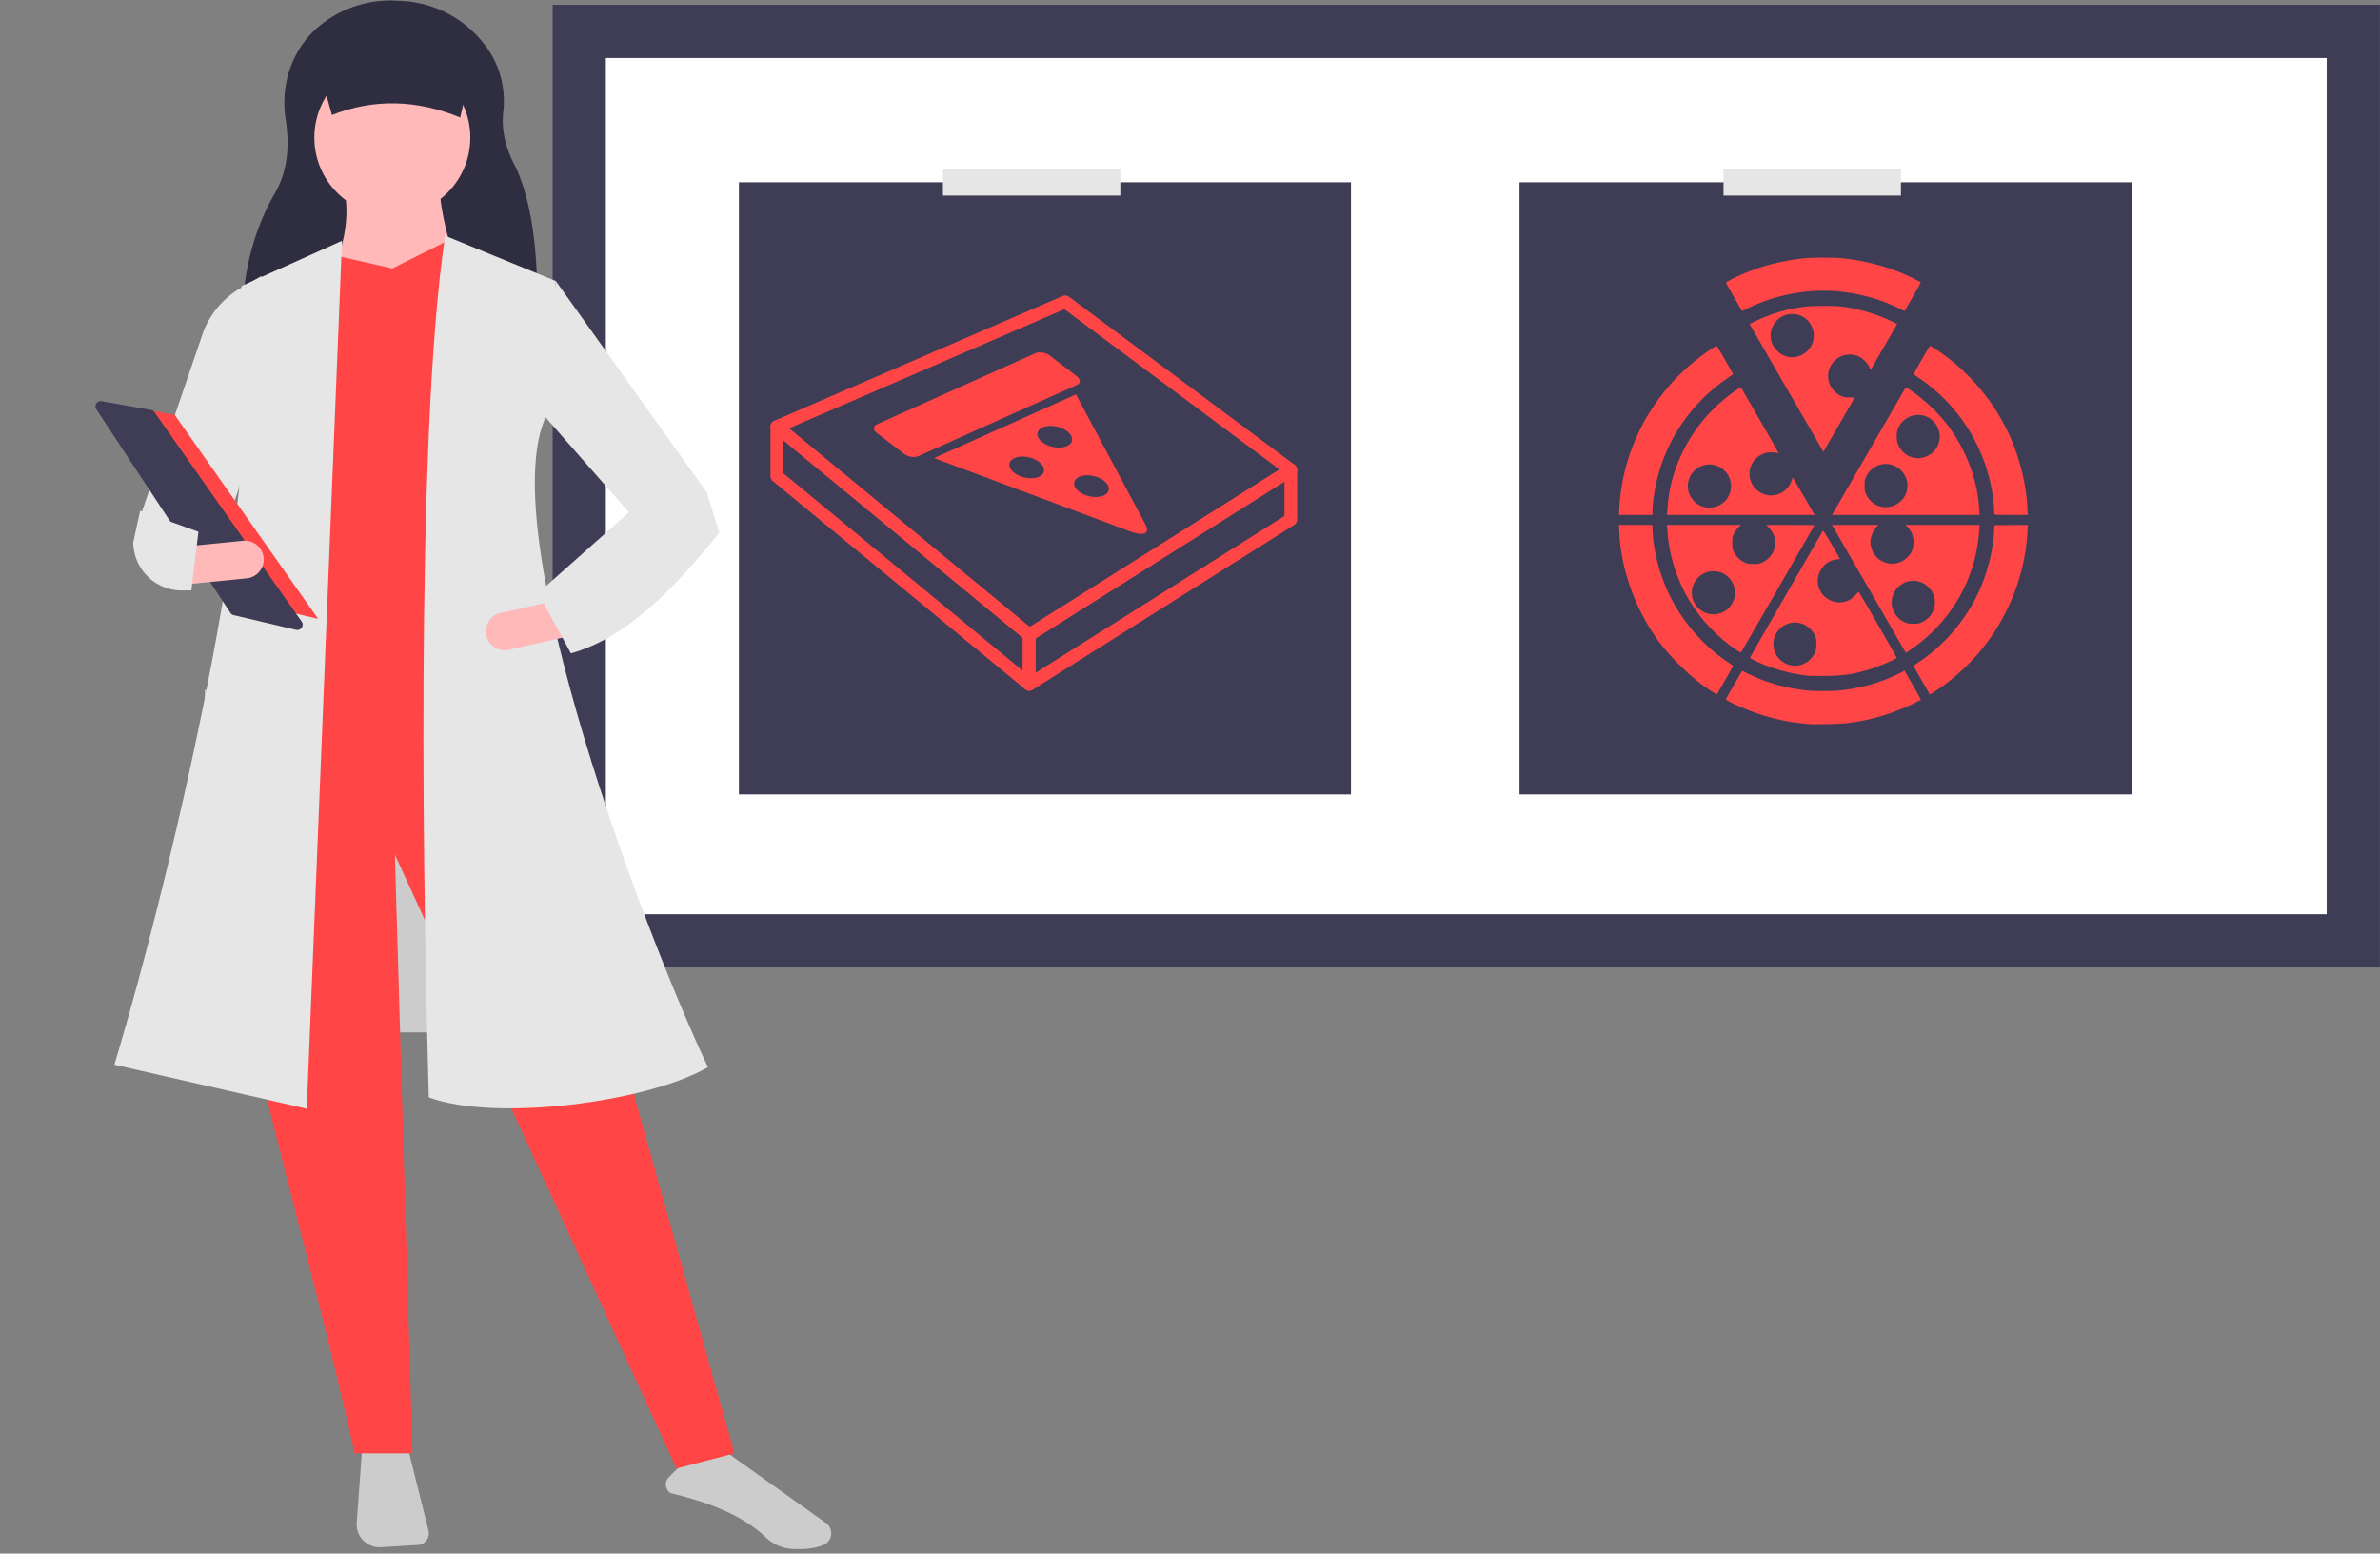 <?xml version="1.0" encoding="UTF-8" standalone="no"?>
<svg
   xmlns:dc="http://purl.org/dc/elements/1.1/"
   xmlns:cc="http://creativecommons.org/ns#"
   xmlns:rdf="http://www.w3.org/1999/02/22-rdf-syntax-ns#"
   xmlns:svg="http://www.w3.org/2000/svg"
   xmlns="http://www.w3.org/2000/svg"
   xmlns:xlink="http://www.w3.org/1999/xlink"
   xmlns:sodipodi="http://sodipodi.sourceforge.net/DTD/sodipodi-0.dtd"
   xmlns:inkscape="http://www.inkscape.org/namespaces/inkscape"
   width="932.627"
   height="608.636"
   data-name="Layer 1"
   version="1.1"
   viewBox="0 0 932.627 608.636"
   id="svg157"
   sodipodi:docname="B.svg"
   inkscape:version="0.92.5 (2060ec1f9f, 2020-04-08)">
  <rect x="0" y="0" width="932.627" height="608.636" fill="#808080" stroke="none"/>
  <sodipodi:namedview
     pagecolor="#ffffff"
     bordercolor="#666666"
     borderopacity="1"
     objecttolerance="10"
     gridtolerance="10"
     guidetolerance="10"
     inkscape:pageopacity="0"
     inkscape:pageshadow="2"
     inkscape:window-width="1366"
     inkscape:window-height="705"
     id="namedview159"
     showgrid="false"
     inkscape:zoom="0.36776062"
     inkscape:cx="20.481071"
     inkscape:cy="475.94696"
     inkscape:window-x="-8"
     inkscape:window-y="399"
     inkscape:window-maximized="1"
     inkscape:current-layer="svg157" />
  <defs
     id="defs15">
    <linearGradient
       id="deacd444-d5db-4c24-9492-02e57292be3c"
       x1="675.05"
       x2="675.05"
       y1="606.02"
       y2="240.27"
       gradientUnits="userSpaceOnUse">
      <stop
         stop-color="gray"
         stop-opacity=".25"
         offset="0"
         id="stop4" />
      <stop
         stop-color="gray"
         stop-opacity=".12"
         offset=".54"
         id="stop6" />
      <stop
         stop-color="gray"
         stop-opacity=".1"
         offset="1"
         id="stop8" />
    </linearGradient>
    <linearGradient
       id="a1de9c2c-a914-4f57-a703-6b671b828453"
       x1="473.94"
       x2="473.94"
       y1="635.65"
       y2="301.65"
       gradientTransform="translate(-82,-130)"
       xlink:href="#deacd444-d5db-4c24-9492-02e57292be3c" />
    <linearGradient
       id="33ead0d0-8f65-4117-bca2-44ecb419ecb0"
       x1="363.44"
       x2="363.44"
       y1="662.65"
       y2="401.65"
       gradientTransform="translate(-82,-130)"
       xlink:href="#deacd444-d5db-4c24-9492-02e57292be3c" />
    <linearGradient
       id="9a5964b5-9011-4675-8f60-8033350848c0"
       x1="849.68"
       x2="849.68"
       y1="703.66"
       y2="385.5"
       gradientTransform="translate(-82,-130)"
       xlink:href="#deacd444-d5db-4c24-9492-02e57292be3c" />
    <linearGradient
       id="linearGradient949"
       x1="675.05"
       x2="675.05"
       y1="606.02"
       y2="240.27"
       gradientTransform="translate(-82,-130)"
       gradientUnits="userSpaceOnUse"
       xlink:href="#deacd444-d5db-4c24-9492-02e57292be3c" />
    <clipPath
       id="a-4-8-9-3-1">
      <rect
         y="0"
         x="0"
         width="91"
         height="100.34"
         id="rect4" />
    </clipPath>
  </defs>
  <title
     id="title17">web_devices</title>
  <g
     style="stroke-width:1.378"
     transform="matrix(1.261,0,0,1.261,-145.004,1.884)"
     id="g21">
    <rect
       style="fill:#3f3d56"
       y="0"
       x="286.72"
       width="567.84"
       height="299.08"
       id="rect9" />
    <path
       style="fill:#ffffff"
       inkscape:connector-curvature="0"
       d="m 303.26,282.54 h 534.76 v -266 H 303.26 Z"
       id="path11" />
    <rect
       style="fill:#3f3d56"
       x="344.61"
       y="55.13"
       width="190.2"
       height="190.2"
       id="rect13" />
    <rect
       style="fill:#e6e6e6"
       x="408.01"
       y="50.995"
       width="55.13"
       height="8.269"
       id="rect15" />
    <rect
       style="fill:#3f3d56"
       x="587.18"
       y="55.13"
       width="190.2"
       height="190.2"
       id="rect17" />
    <rect
       style="fill:#e6e6e6"
       x="650.58"
       y="50.995"
       width="55.13"
       height="8.269"
       id="rect19" />
  </g>
  <g
     transform="matrix(1.091,0,0,1.091,-85.094,-22.116)"
     id="g65">
    <g
       style="fill:#cccccc"
       id="g29">
      <rect
         x="151.56"
         y="268"
         width="110"
         height="123"
         id="rect23" />
      <path
         inkscape:connector-curvature="0"
         transform="translate(-172.72,-161.05)"
         d="m 380.73,702.28 -1.89,25.835 a 8.224,8.224 0 0 0 8.7,8.809 l 13.27,-0.804 a 4.195,4.195 0 0 0 3.815,-5.204 l -7.366,-29.463 z"
         id="path25" />
      <path
         inkscape:connector-curvature="0"
         transform="translate(-172.72,-161.05)"
         d="m 491.72,717.56 c 15.618,3.653 26.774,8.846 34.103,15.874 a 15.035,15.035 0 0 0 9.624,4.125 c 4.596,0.242 8.355,-0.273 11.179,-1.535 h 4.5e-4 a 4.43,4.43 0 0 0 2.625,-3.651 4.508,4.508 0 0 0 -1.889,-4.167 l -37.04,-26.355 -15.733,6.294 -3.67,3.67 a 3.634,3.634 0 0 0 0.8,5.744 z"
         id="path27" />
    </g>
    <path
       style="fill:#2f2e41"
       inkscape:connector-curvature="0"
       transform="translate(-172.72,-161.05)"
       d="m 443.66,295.75 -105.87,-0.98 c 0.266,-15.421 3.854,-30.563 11.697,-44.114 5.151,-8.899 5.04,-18.585 3.798,-26.744 -1.916,-12.592 2.539,-25.475 12.437,-33.491 a 39.916,39.916 0 0 1 26.843,-8.881 l 2.056,0.086 a 40.008,40.008 0 0 1 32.871,19.77 33.327,33.327 0 0 1 3.961,20.301 c -0.671,6.601 0.935,13.27 4.691,20.002 6.48,14.783 7.883,33.699 7.52,54.053 z"
       id="path31" />
    <path
       style="fill:#ff4545"
       inkscape:connector-curvature="0"
       transform="translate(-172.72,-161.05)"
       d="m 514.5,703.23 -20.779,5.421 -101.18,-220.44 6.324,215.02 h -20.779 c -22.204,-101.16 -62.291,-217.91 -44.268,-254.77 l 107.51,-6.324 z"
       id="path33" />
    <circle
       style="fill:#ffb9b9"
       cx="218.91"
       cy="69.685"
       r="28.006"
       id="circle35" />
    <path
       style="fill:#ffb9b9"
       inkscape:connector-curvature="0"
       transform="translate(-172.72,-161.05)"
       d="m 416.02,282.23 -46.075,-2.71 c 4.515,-10.364 6.319,-20.344 4.517,-29.813 h 34.33 c -0.078,7.271 3.54,19.847 7.227,32.523 z"
       id="path37" />
    <polygon
       style="fill:#ff4545"
       points="272.21,289.22 171.03,296.44 181.42,117.12 199.03,112.15 218.91,116.66 238.78,106.72 251.43,111.24 "
       id="polygon39" />
    <g
       style="fill:#e6e6e6"
       id="g49">
      <path
         inkscape:connector-curvature="0"
         transform="translate(-172.72,-161.05)"
         d="m 360.91,579.46 -69.112,-15.81 c 20.551,-68.148 57.573,-224.05 45.623,-279.61 l 36.137,-16.262 z"
         id="path41" />
      <path
         inkscape:connector-curvature="0"
         transform="translate(-172.72,-161.05)"
         d="m 327.49,382.51 -26.199,-16.262 22.343,-65.439 a 30.871,30.871 0 0 1 13.494,-16.028 l 7.527,-4.358 -4.517,65.95 z"
         id="path43" />
      <path
         inkscape:connector-curvature="0"
         transform="translate(-172.72,-161.05)"
         d="m 505.01,564.55 c -21.813,12.62 -76.339,19.655 -100.28,10.841 -1.762,-61.573 -5.217,-235.74 5.872,-309.42 l 39.751,16.262 -3.614,48.785 c -19.004,41.733 36.18,187.09 58.271,233.54 z"
         id="path45" />
      <polygon
         points="272.21,168.16 277.63,121.18 331.84,197.07 329.13,213.33 304.73,205.2 "
         id="polygon47" />
    </g>
    <path
       style="fill:#ffb9b9"
       inkscape:connector-curvature="0"
       transform="translate(-172.72,-161.05)"
       d="m 425.4,409.55 a 6.785,6.785 0 0 0 8.105,5.112 l 20.706,-4.689 -2.993,-13.217 -20.706,4.688 a 6.777,6.777 0 0 0 -5.112,8.105 z"
       id="path51" />
    <path
       style="fill:#2f2e41"
       inkscape:connector-curvature="0"
       transform="translate(-172.72,-161.05)"
       d="m 416.02,223.51 c -15.556,-6.396 -30.919,-6.859 -46.075,-0.903 l -6.324,-22.586 h 57.819 z"
       id="path53" />
    <path
       style="fill:#e6e6e6"
       inkscape:connector-curvature="0"
       transform="translate(-172.72,-161.05)"
       d="m 444.03,394.26 11.745,21.682 c 19.754,-5.51 36.874,-22.879 53.302,-43.364 l -4.517,-14.455 -28.006,7.227 z"
       id="path55" />
    <polygon
       style="fill:#ff4545"
       points="140.72,169.22 192.26,242.5 164.88,236.05 118.18,165.19 "
       id="polygon57" />
    <path
       style="fill:#3f3d56"
       inkscape:connector-curvature="0"
       transform="translate(-172.72,-161.05)"
       d="m 286.9,325.35 a 1.918,1.918 0 0 0 -1.573,2.971 l 48.171,73.088 a 1.911,1.911 0 0 0 1.16,0.81 l 22.413,5.273 a 1.914,1.914 0 0 0 2.005,-2.965 l -52.889,-75.202 a 1.903,1.903 0 0 0 -1.229,-0.783 l -17.695,-3.16 a 2.076,2.076 0 0 0 -0.361,-0.033 z"
       id="path59" />
    <path
       style="fill:#ffb9b9"
       inkscape:connector-curvature="0"
       transform="translate(-172.72,-161.05)"
       d="m 316.95,377.6 1.339,13.485 21.126,-2.097 a 6.776,6.776 0 0 0 -1.338,-13.485 z"
       id="path61" />
    <path
       style="fill:#e6e6e6"
       inkscape:connector-curvature="0"
       transform="translate(-172.72,-161.05)"
       d="m 298.58,376.04 a 17.427,17.427 0 0 0 17.406,17.311 h 3.474 l 2.529,-21.076 -20.94,-7.538 z"
       id="path63" />
  </g>
  <g
     transform="matrix(1.091,0,0,1.091,-706.719,-685.473)"
     id="g131">
    <g
       transform="matrix(1.185,0,0,1.185,-943.43,-1570.1)"
       id="g121">
      <g
         style="fill:none;stroke:#ff4545;stroke-width:3.865;stroke-miterlimit:4;stroke-dasharray:none;stroke-linecap:round;paint-order:fill markers stroke;stroke-linejoin:round"
         transform="translate(1129.5,832.78)"
         id="g83">
        <path
           inkscape:connector-curvature="0"
           d="m 448.75,1151.7 87.392,-37.812 68.399,50.928 -79.308,49.964 z"
           id="path77"
           style="stroke-width:3.865;stroke-miterlimit:4;stroke-dasharray:none;stroke-linecap:round;paint-order:fill markers stroke;stroke-linejoin:round" />
        <path
           inkscape:connector-curvature="0"
           d="m 448.75,1151.7 v 15 l 76.482,63.08 v -15 z"
           id="path79"
           style="stroke-width:3.865;stroke-miterlimit:4;stroke-dasharray:none;stroke-linecap:round;paint-order:fill markers stroke;stroke-linejoin:round" />
        <path
           inkscape:connector-curvature="0"
           d="m 525.23,1214.8 v 15 l 79.308,-49.964 v -15 z"
           id="path81"
           style="stroke-width:3.865;stroke-miterlimit:4;stroke-dasharray:none;stroke-linecap:round;paint-order:fill markers stroke;stroke-linejoin:round" />
      </g>
      <g
         style="fill:#ff4545"
         transform="matrix(0.73,0,0,0.73,2305.2,1690.1)"
         id="g89">
        <path
           inkscape:connector-curvature="0"
           d="m -598.36,349.56 c -1.817,-3.149 -3.335,-5.85 -3.373,-6.002 -0.08,-0.321 3.431,-2.168 7.057,-3.714 7.98,-3.402 16.103,-5.482 25.301,-6.48 3.239,-0.351 12.865,-0.347 16.214,0.007 10.473,1.108 20.421,3.953 29.385,8.403 1.501,0.745 2.798,1.424 2.883,1.51 0.143,0.143 -0.584,1.466 -5.042,9.17 l -1.641,2.835 -2.062,-1.035 c -7.772,-3.9 -17.052,-6.466 -26.064,-7.207 -12.643,-1.039 -26.122,1.593 -37.549,7.332 l -1.804,0.906 z"
           style="paint-order:normal"
           id="path85" />
        <path
           inkscape:connector-curvature="0"
           d="m -576.64,387.17 -15.325,-26.543 2.726,-1.302 c 6.177,-2.951 12.438,-4.812 19.559,-5.814 3.242,-0.456 12.614,-0.524 15.904,-0.116 7.214,0.896 15.046,3.218 21.108,6.258 l 2.003,1.004 -2.12,3.67 c -1.166,2.018 -3.641,6.303 -5.499,9.523 l -3.378,5.853 -0.574,-1.264 c -0.718,-1.582 -2.544,-3.445 -4.138,-4.222 -5.078,-2.476 -11.257,0.332 -12.66,5.752 -1.105,4.271 0.946,8.581 4.998,10.5 1.299,0.615 1.548,0.661 3.601,0.661 h 2.205 l -0.377,0.62 c -0.207,0.341 -3.138,5.406 -6.514,11.257 -3.375,5.85 -6.15,10.652 -6.166,10.672 -0.016,0.019 -6.925,-11.909 -15.354,-26.508 z m 3.845,-12.884 c 5.903,-0.958 9.202,-7.253 6.655,-12.697 -2.085,-4.455 -7.405,-6.364 -11.889,-4.265 -4.528,2.119 -6.444,7.457 -4.306,11.997 0.675,1.433 2.691,3.484 4.085,4.157 0.982,0.474 2.826,0.973 3.718,1.007 0.227,0.009 1.009,-0.081 1.738,-0.199 z"
           style="paint-order:normal"
           id="path87" />
      </g>
      <g
         style="fill:#ff4545"
         transform="matrix(0.73,0,0,0.73,2305.2,1707.7)"
         id="g95">
        <path
           inkscape:connector-curvature="0"
           d="m -626.18,415.24 c 0.049,-0.312 0.143,-1.497 0.209,-2.633 0.828,-14.171 7.598,-29.103 18.061,-39.834 3.526,-3.616 8.039,-7.356 11.296,-9.36 l 1.059,-0.651 7.877,13.646 c 4.332,7.505 7.84,13.682 7.796,13.727 -0.044,0.044 -0.512,-0.028 -1.04,-0.161 -0.532,-0.134 -1.72,-0.202 -2.668,-0.152 -1.36,0.071 -1.99,0.222 -3.088,0.735 -6.913,3.235 -7.097,12.752 -0.313,16.184 4.08,2.064 9.034,0.704 11.537,-3.168 0.426,-0.659 0.893,-1.662 1.038,-2.227 0.145,-0.566 0.327,-1.029 0.404,-1.029 0.077,0 2.028,3.276 4.334,7.281 2.306,4.004 4.327,7.49 4.491,7.745 l 0.298,0.465 h -61.38 z m 20.271,-2.856 c 1.327,-0.363 3.291,-1.661 4.17,-2.755 1.91,-2.376 2.541,-5.274 1.783,-8.184 -1.129,-4.335 -5.603,-7.243 -10.005,-6.503 -7.315,1.23 -10.168,10.025 -4.945,15.245 2.349,2.348 5.572,3.135 8.996,2.197 z"
           style="paint-order:normal"
           id="path91" />
        <path
           inkscape:connector-curvature="0"
           d="m -646.1,414.15 c 0,-2.079 0.503,-6.968 1.051,-10.218 1.347,-7.981 3.716,-15.454 7.221,-22.778 1.877,-3.921 3.106,-6.066 5.885,-10.269 5.356,-8.102 11.976,-15.105 19.819,-20.968 2.87,-2.145 6.131,-4.333 6.459,-4.333 0.235,0 6.918,11.516 6.824,11.759 -0.035,0.091 -0.994,0.795 -2.13,1.565 -15.143,10.26 -25.794,25.845 -29.712,43.474 -0.897,4.035 -1.579,9.206 -1.579,11.971 v 1.454 H -646.1 Z"
           style="paint-order:normal"
           id="path93" />
      </g>
      <g
         style="fill:#ff4545"
         transform="matrix(0.73,0,0,0.73,2305.2,1707.7)"
         id="g101">
        <path
           inkscape:connector-curvature="0"
           d="m -490.23,415.67 c -0.076,-0.076 -0.138,-0.797 -0.138,-1.602 0,-1.864 -0.495,-6.173 -1.045,-9.104 -3.548,-18.886 -14.547,-35.594 -30.393,-46.166 -1.055,-0.704 -1.947,-1.355 -1.981,-1.448 -0.083,-0.219 6.519,-11.643 6.779,-11.732 0.266,-0.091 3.835,2.26 6.719,4.426 11.746,8.822 21.267,20.951 27.019,34.418 3.848,9.01 6.278,19.348 6.676,28.402 l 0.129,2.943 h -6.814 c -3.748,0 -6.876,-0.062 -6.951,-0.138 z"
           style="paint-order:normal"
           id="path97" />
        <path
           inkscape:connector-curvature="0"
           d="m -557.45,415.35 c 0.165,-0.256 6.976,-12.036 15.135,-26.179 8.159,-14.143 14.943,-25.876 15.076,-26.073 0.22,-0.326 0.403,-0.248 1.998,0.84 5.947,4.058 11.582,9.373 15.695,14.803 7.321,9.666 12.132,22.247 12.873,33.666 0.066,1.022 0.165,2.207 0.219,2.633 l 0.098,0.775 h -61.395 z m 24.841,-3.192 c 2.195,-0.67 4.449,-2.637 5.399,-4.713 1.63,-3.561 0.856,-7.59 -1.98,-10.295 -4.499,-4.292 -11.64,-2.917 -14.346,2.761 -0.6,1.26 -0.64,1.489 -0.64,3.718 0,2.283 0.027,2.431 0.704,3.815 2.006,4.105 6.486,6.049 10.863,4.713 z m 12.766,-20.197 c 2.68,-0.698 4.76,-2.351 5.918,-4.704 1.323,-2.688 1.293,-5.321 -0.095,-8.139 -1.887,-3.831 -6.383,-5.711 -10.597,-4.431 -2.741,0.833 -5.134,3.207 -5.929,5.883 -0.464,1.562 -0.4,4.204 0.136,5.65 1.643,4.428 6.168,6.887 10.567,5.741 z"
           style="paint-order:normal"
           id="path99" />
      </g>
      <g
         style="fill:#ff4545"
         transform="matrix(0.73,0,0,0.73,2305.2,1707.7)"
         id="g107">
        <path
           inkscape:connector-curvature="0"
           d="m -520.47,484.5 c -1.846,-3.222 -3.355,-5.937 -3.353,-6.033 0.002,-0.096 0.976,-0.813 2.164,-1.593 10.554,-6.931 19.719,-17.747 25.081,-29.597 3.604,-7.966 5.968,-17.7 6.262,-25.783 l 0.053,-1.446 13.838,-0.109 -0.137,2.754 c -0.961,19.371 -9.272,38.845 -22.651,53.074 -5.019,5.338 -10.34,9.788 -16.307,13.638 -0.827,0.534 -1.524,0.967 -1.549,0.962 -0.025,-0.005 -1.556,-2.645 -3.401,-5.867 z"
           style="paint-order:normal"
           id="path103" />
        <path
           inkscape:connector-curvature="0"
           d="m -536.75,456.24 c -5.312,-9.226 -10.237,-17.75 -10.945,-18.943 -0.708,-1.193 -3.076,-5.282 -5.263,-9.088 -2.187,-3.805 -4.157,-7.221 -4.38,-7.59 l -0.404,-0.671 h 19.277 l -0.865,0.981 c -1.876,2.127 -2.773,5.032 -2.315,7.496 1.161,6.242 7.529,9.417 13.148,6.555 1.066,-0.543 2.873,-2.266 3.499,-3.336 2.013,-3.442 1.386,-8.208 -1.441,-10.954 l -0.764,-0.742 h 30.799 l -0.09,1.291 c -0.367,5.264 -1.058,9.561 -2.22,13.788 -3.961,14.413 -12.472,26.637 -24.796,35.615 -1.355,0.987 -2.715,1.925 -3.023,2.084 l -0.559,0.289 z m 16.479,4.038 c 5.698,-2.673 7.092,-9.956 2.755,-14.398 -4.817,-4.934 -13.024,-2.931 -15.029,3.668 -0.659,2.17 -0.485,4.387 0.5,6.377 1.168,2.359 2.835,3.854 5.248,4.708 0.964,0.341 1.597,0.413 3.167,0.363 1.696,-0.054 2.151,-0.151 3.358,-0.718 z"
           style="paint-order:normal"
           id="path105" />
      </g>
      <g
         style="fill:#ff4545"
         transform="matrix(0.73,0,0,0.73,2305.2,1707.7)"
         id="g113">
        <path
           inkscape:connector-curvature="0"
           d="m -567,482.6 c -6.099,-0.577 -12.801,-2.188 -18.448,-4.435 -2.874,-1.144 -6.337,-2.831 -6.337,-3.087 0,-0.12 6.769,-11.945 15.043,-26.28 8.274,-14.334 15.128,-26.218 15.232,-26.408 0.149,-0.271 0.925,0.931 3.598,5.566 1.874,3.251 3.435,5.973 3.467,6.048 0.033,0.075 -0.557,0.186 -1.309,0.246 -1.915,0.154 -4.051,1.231 -5.428,2.738 -4.909,5.371 -2.076,13.681 5.12,15.02 1.612,0.3 3.748,-0.023 5.374,-0.813 1.071,-0.52 3.088,-2.307 3.735,-3.309 0.283,-0.438 0.688,0.216 8.198,13.243 4.345,7.537 7.9,13.808 7.9,13.935 0,0.551 -7.298,3.646 -11.773,4.992 -6.308,1.898 -10.453,2.499 -17.763,2.574 -3.124,0.032 -6.098,0.018 -6.609,-0.03 z m -3.537,-4.591 c 2.583,-0.804 4.502,-2.475 5.668,-4.935 0.615,-1.299 0.658,-1.535 0.658,-3.661 0,-2.128 -0.042,-2.361 -0.661,-3.668 -2.958,-6.244 -11.245,-7.158 -15.394,-1.697 -3.112,4.096 -2.024,10.116 2.333,12.912 2.181,1.4 4.988,1.798 7.396,1.048 z"
           style="paint-order:normal"
           id="path109" />
        <path
           inkscape:connector-curvature="0"
           d="m -567,502.64 c -0.398,-0.045 -1.745,-0.179 -2.995,-0.297 -5.651,-0.534 -12.097,-1.924 -17.993,-3.88 -5.78,-1.918 -13.889,-5.566 -13.76,-6.191 0.029,-0.144 1.552,-2.856 3.384,-6.027 l 3.33,-5.765 2.4,1.202 c 7.548,3.782 16.264,6.223 25.119,7.033 2.948,0.27 9.474,0.266 12.496,-0.008 8.746,-0.792 17.446,-3.23 24.943,-6.988 l 2.486,-1.246 3.453,5.991 c 1.899,3.295 3.413,6.031 3.363,6.081 -0.05,0.049 -1.528,0.783 -3.286,1.63 -8.882,4.279 -17.61,6.849 -27.448,8.083 -2.438,0.306 -13.719,0.585 -15.491,0.383 z"
           style="paint-order:normal"
           id="path111" />
      </g>
      <g
         style="fill:#ff4545"
         transform="matrix(0.73,0,0,0.73,2305.2,1707.7)"
         id="g119">
        <path
           inkscape:connector-curvature="0"
           d="m -607.1,489.39 c -5.131,-3.245 -9.153,-6.517 -14.127,-11.495 -5.662,-5.665 -9.221,-10.177 -12.911,-16.366 -7.039,-11.806 -11.341,-25.771 -11.903,-38.639 l -0.129,-2.943 h 13.839 l 0.134,2.737 c 0.419,8.554 2.945,18.051 7.034,26.454 5.354,11.002 14.267,21.223 24.188,27.739 1.188,0.78 2.16,1.512 2.16,1.625 2e-5,0.114 -1.518,2.829 -3.373,6.034 l -3.373,5.827 z"
           style="paint-order:normal"
           id="path115" />
        <path
           inkscape:connector-curvature="0"
           d="m -597.37,471.86 c -7.9,-5.256 -14.752,-12.478 -19.764,-20.831 -4.925,-8.208 -8.245,-18.611 -8.831,-27.677 -0.066,-1.022 -0.164,-2.207 -0.218,-2.633 l -0.098,-0.775 h 30.762 l -1.029,0.962 c -0.662,0.619 -1.304,1.518 -1.798,2.519 -0.754,1.526 -0.77,1.605 -0.77,3.943 0,2.295 0.027,2.441 0.704,3.826 0.903,1.849 2.392,3.339 4.249,4.253 1.389,0.684 1.528,0.71 3.821,0.71 2.239,0 2.46,-0.038 3.748,-0.648 4.679,-2.217 6.59,-7.562 4.338,-12.136 -0.352,-0.714 -1.119,-1.778 -1.705,-2.364 l -1.065,-1.065 h 10.059 c 5.532,0 10.018,0.07 9.969,0.155 -0.05,0.085 -6.898,11.959 -15.219,26.386 -8.321,14.427 -15.191,26.3 -15.266,26.384 -0.076,0.084 -0.924,-0.37 -1.885,-1.009 z m -7.798,-14.968 c 5.733,-1.206 8.822,-7.399 6.303,-12.635 -0.738,-1.534 -1.953,-2.933 -3.281,-3.779 -2.41,-1.535 -5.903,-1.762 -8.486,-0.552 -5.696,2.667 -7.092,9.955 -2.756,14.396 2.183,2.236 5.252,3.196 8.221,2.571 z"
           style="paint-order:normal"
           id="path117" />
      </g>
    </g>
    <g
       transform="matrix(0.682,-0.306,0.675,0.517,960.16,781.83)"
       style="isolation:isolate;fill:#ff4545"
       id="g129">
      <g
         style="fill:#ff4545"
         clip-path="url(#a-4-8-9-3-1)"
         id="g127">
        <path
           inkscape:connector-curvature="0"
           d="m 3.765,0 h 83.47 C 89.313,0 91,1.687 91,3.765 v 14.538 c 0,2.078 -1.687,3.765 -3.765,3.765 H 3.765 C 1.687,22.068 0,20.381 0,18.303 V 3.765 C 0,1.687 1.687,0 3.765,0 Z"
           id="path123" />
        <path
           style="fill-rule:evenodd"
           inkscape:connector-curvature="0"
           d="m 28.347,48.319 c 0,-3.591 2.915,-6.507 6.506,-6.507 3.591,0 6.507,2.916 6.507,6.507 0,3.591 -2.916,6.507 -6.507,6.507 -3.591,0 -6.506,-2.916 -6.506,-6.507 z m 13.376,20.93 c 0,-3.591 2.916,-6.507 6.507,-6.507 3.591,0 6.506,2.916 6.506,6.507 0,3.591 -2.915,6.507 -6.506,6.507 -3.591,0 -6.507,-2.916 -6.507,-6.507 z M 8.153,26.026 24.225,60.112 41.561,96.877 c 2.174,4.611 5.704,4.611 7.878,0 L 66.775,60.112 82.847,26.026 Z M 50.96,40.402 c 0,-3.591 2.915,-6.506 6.506,-6.506 3.591,0 6.507,2.915 6.507,6.506 0,3.591 -2.916,6.507 -6.507,6.507 -3.591,0 -6.506,-2.916 -6.506,-6.507 z"
           id="path125" />
      </g>
    </g>
  </g>
</svg>
